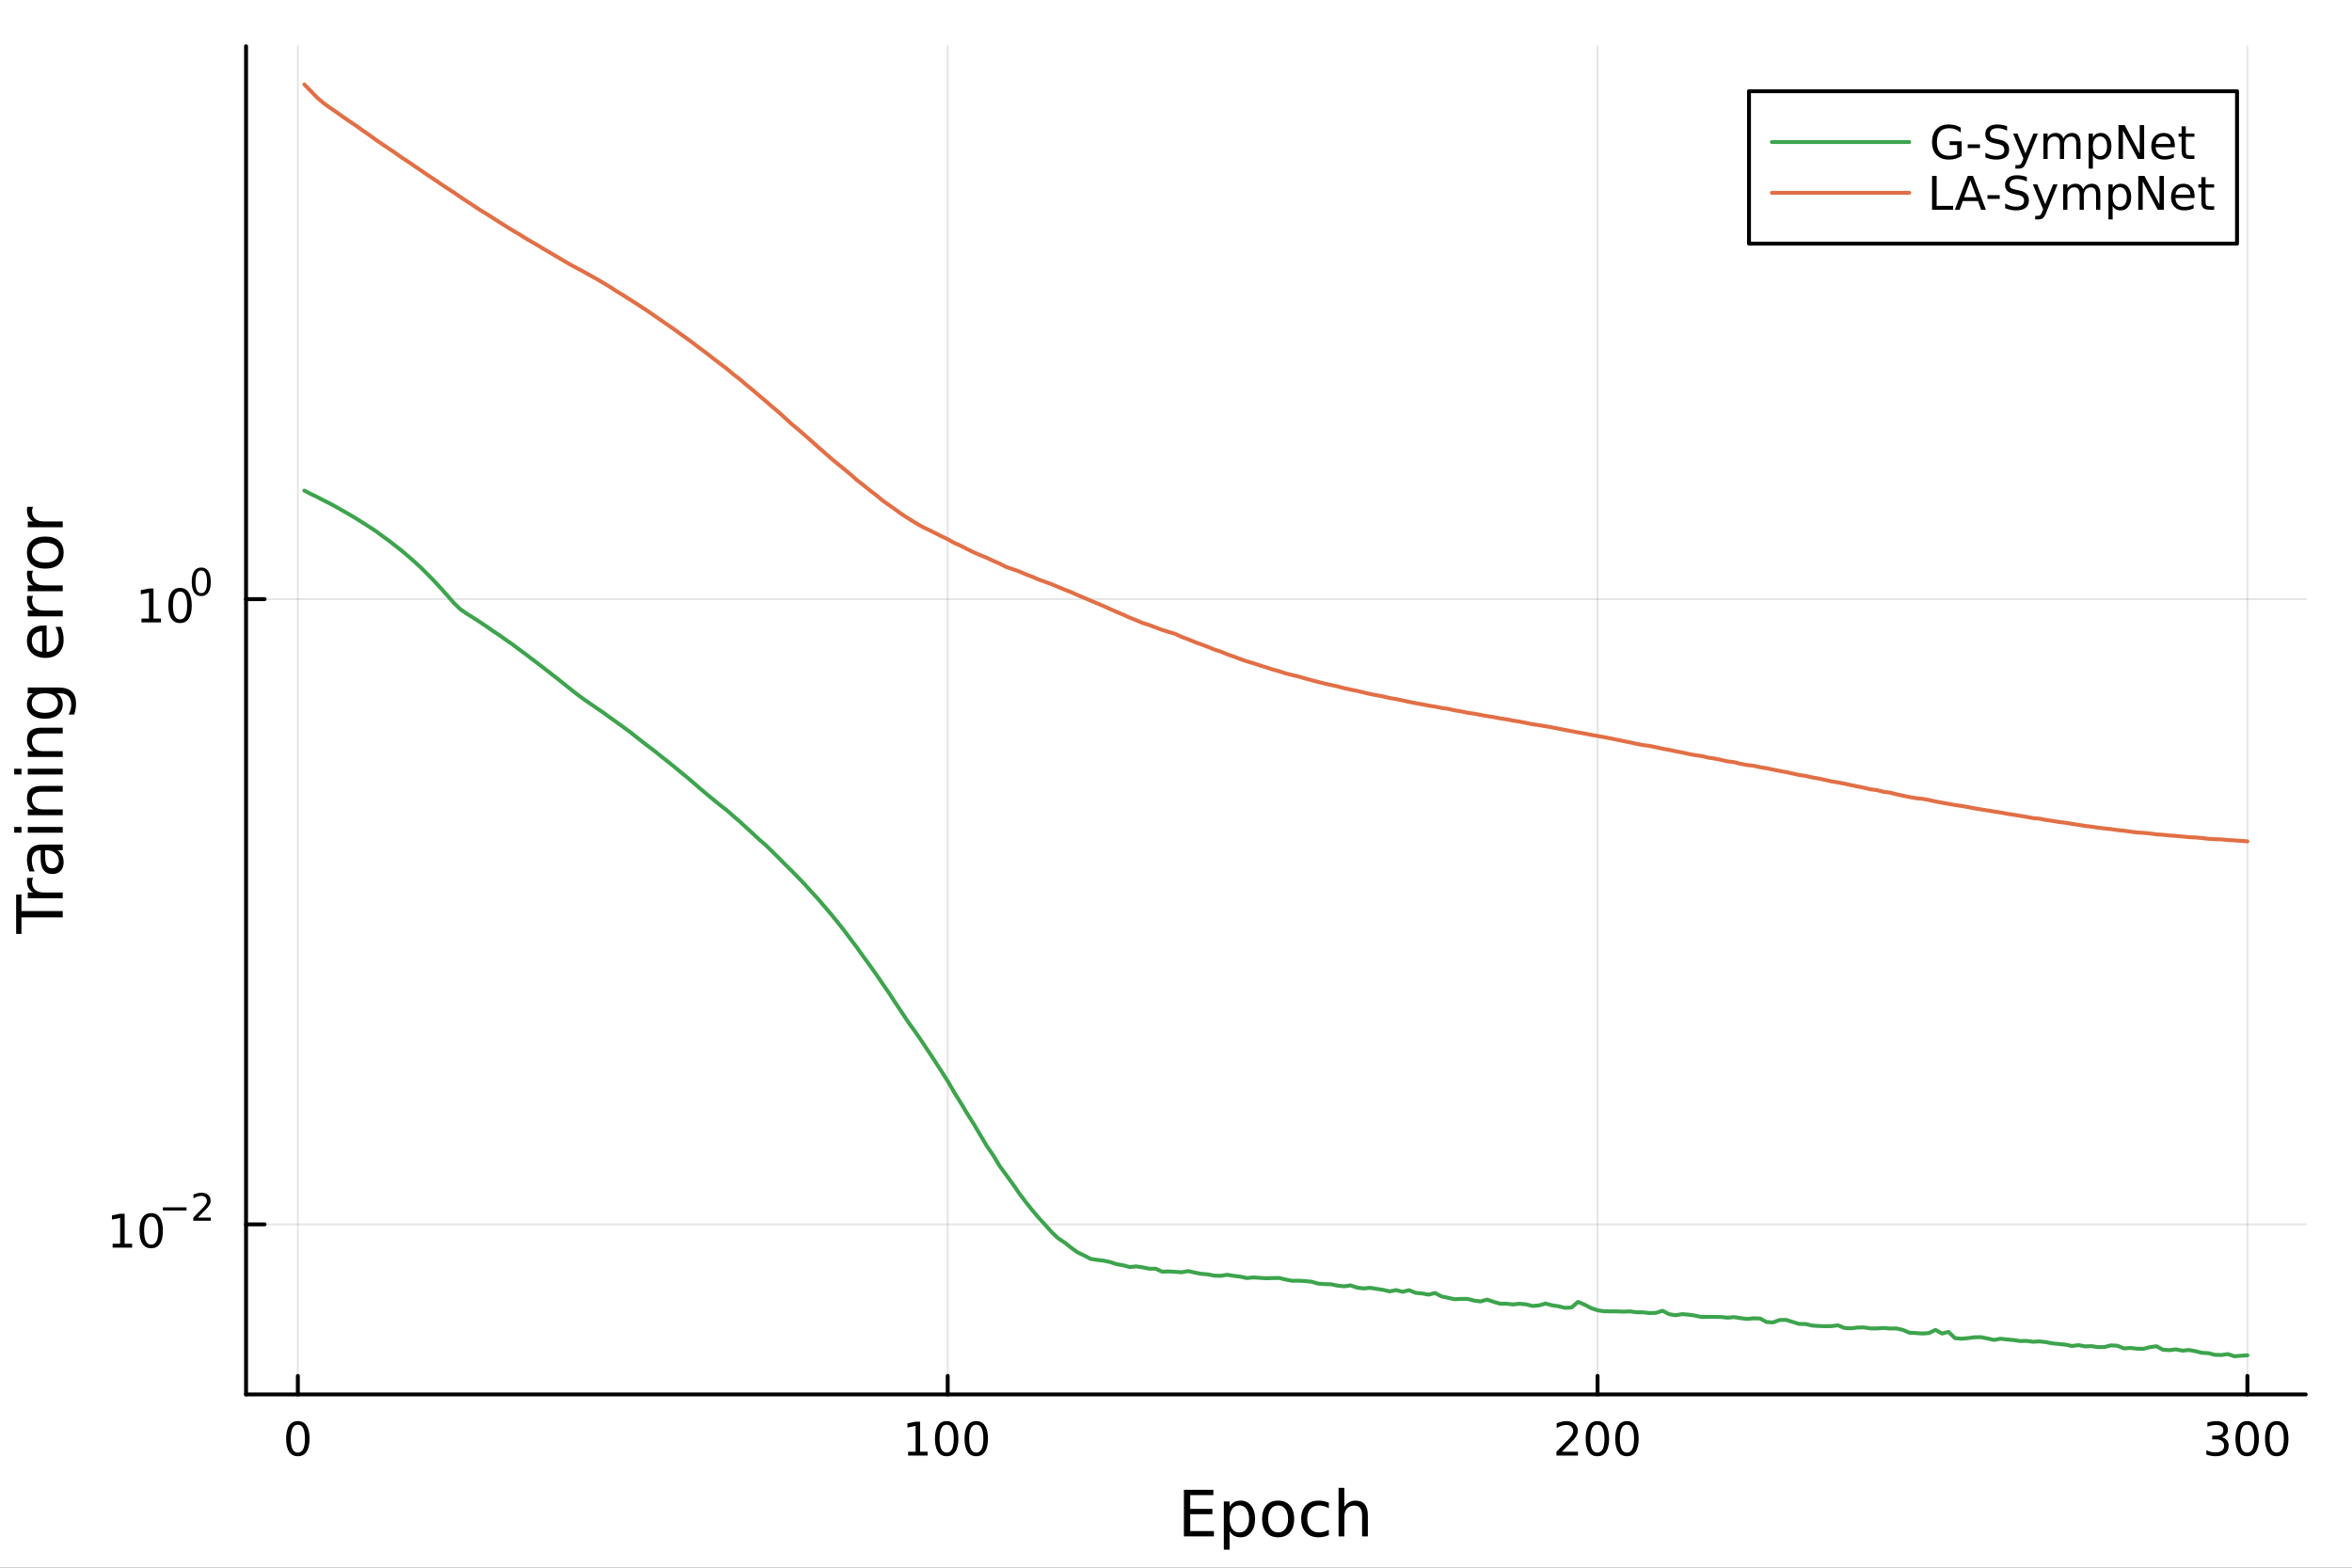 <?xml version="1.0" encoding="utf-8"?>
<svg xmlns="http://www.w3.org/2000/svg" xmlns:xlink="http://www.w3.org/1999/xlink" width="600" height="400" viewBox="0 0 2400 1600">
<rect x="0" y="0" width="2400" height="1600" fill="#333333" stroke="none"/>
<defs>
  <clipPath id="clip080">
    <rect x="0" y="0" width="2400" height="1600"/>
  </clipPath>
</defs>
<path clip-path="url(#clip080)" d="M0 1600 L2400 1600 L2400 0 L0 0  Z" fill="#ffffff" fill-rule="evenodd" fill-opacity="1"/>
<defs>
  <clipPath id="clip081">
    <rect x="480" y="0" width="1681" height="1600"/>
  </clipPath>
</defs>
<path clip-path="url(#clip080)" d="M251.071 1423.18 L2352.76 1423.18 L2352.76 47.244 L251.071 47.244  Z" fill="#ffffff" fill-rule="evenodd" fill-opacity="1"/>
<defs>
  <clipPath id="clip082">
    <rect x="251" y="47" width="2103" height="1377"/>
  </clipPath>
</defs>
<polyline clip-path="url(#clip082)" style="stroke:#000000; stroke-linecap:round; stroke-linejoin:round; stroke-width:2; stroke-opacity:0.1; fill:none" points="303.922,1423.18 303.922,47.244 "/>
<polyline clip-path="url(#clip082)" style="stroke:#000000; stroke-linecap:round; stroke-linejoin:round; stroke-width:2; stroke-opacity:0.1; fill:none" points="967.039,1423.18 967.039,47.244 "/>
<polyline clip-path="url(#clip082)" style="stroke:#000000; stroke-linecap:round; stroke-linejoin:round; stroke-width:2; stroke-opacity:0.1; fill:none" points="1630.16,1423.18 1630.16,47.244 "/>
<polyline clip-path="url(#clip082)" style="stroke:#000000; stroke-linecap:round; stroke-linejoin:round; stroke-width:2; stroke-opacity:0.1; fill:none" points="2293.27,1423.18 2293.27,47.244 "/>
<polyline clip-path="url(#clip080)" style="stroke:#000000; stroke-linecap:round; stroke-linejoin:round; stroke-width:4; stroke-opacity:1; fill:none" points="251.071,1423.18 2352.76,1423.18 "/>
<polyline clip-path="url(#clip080)" style="stroke:#000000; stroke-linecap:round; stroke-linejoin:round; stroke-width:4; stroke-opacity:1; fill:none" points="303.922,1423.18 303.922,1404.28 "/>
<polyline clip-path="url(#clip080)" style="stroke:#000000; stroke-linecap:round; stroke-linejoin:round; stroke-width:4; stroke-opacity:1; fill:none" points="967.039,1423.18 967.039,1404.28 "/>
<polyline clip-path="url(#clip080)" style="stroke:#000000; stroke-linecap:round; stroke-linejoin:round; stroke-width:4; stroke-opacity:1; fill:none" points="1630.16,1423.18 1630.16,1404.28 "/>
<polyline clip-path="url(#clip080)" style="stroke:#000000; stroke-linecap:round; stroke-linejoin:round; stroke-width:4; stroke-opacity:1; fill:none" points="2293.27,1423.18 2293.27,1404.28 "/>
<path clip-path="url(#clip080)" d="M303.922 1454.1 Q300.311 1454.1 298.482 1457.66 Q296.676 1461.2 296.676 1468.33 Q296.676 1475.44 298.482 1479.01 Q300.311 1482.55 303.922 1482.55 Q307.556 1482.55 309.362 1479.01 Q311.19 1475.44 311.19 1468.33 Q311.19 1461.2 309.362 1457.66 Q307.556 1454.1 303.922 1454.1 M303.922 1450.39 Q309.732 1450.39 312.787 1455 Q315.866 1459.58 315.866 1468.33 Q315.866 1477.06 312.787 1481.67 Q309.732 1486.25 303.922 1486.25 Q298.112 1486.25 295.033 1481.67 Q291.977 1477.06 291.977 1468.33 Q291.977 1459.58 295.033 1455 Q298.112 1450.39 303.922 1450.39 Z" fill="#000000" fill-rule="nonzero" fill-opacity="1" /><path clip-path="url(#clip080)" d="M926.646 1481.64 L934.285 1481.64 L934.285 1455.28 L925.975 1456.95 L925.975 1452.69 L934.238 1451.02 L938.914 1451.02 L938.914 1481.64 L946.553 1481.64 L946.553 1485.58 L926.646 1485.58 L926.646 1481.64 Z" fill="#000000" fill-rule="nonzero" fill-opacity="1" /><path clip-path="url(#clip080)" d="M965.998 1454.1 Q962.386 1454.1 960.558 1457.66 Q958.752 1461.2 958.752 1468.33 Q958.752 1475.44 960.558 1479.01 Q962.386 1482.55 965.998 1482.55 Q969.632 1482.55 971.437 1479.01 Q973.266 1475.44 973.266 1468.33 Q973.266 1461.2 971.437 1457.66 Q969.632 1454.1 965.998 1454.1 M965.998 1450.39 Q971.808 1450.39 974.863 1455 Q977.942 1459.58 977.942 1468.33 Q977.942 1477.06 974.863 1481.67 Q971.808 1486.25 965.998 1486.25 Q960.187 1486.25 957.109 1481.67 Q954.053 1477.06 954.053 1468.33 Q954.053 1459.58 957.109 1455 Q960.187 1450.39 965.998 1450.39 Z" fill="#000000" fill-rule="nonzero" fill-opacity="1" /><path clip-path="url(#clip080)" d="M996.159 1454.1 Q992.548 1454.1 990.72 1457.66 Q988.914 1461.2 988.914 1468.33 Q988.914 1475.44 990.72 1479.01 Q992.548 1482.55 996.159 1482.55 Q999.794 1482.55 1001.6 1479.01 Q1003.43 1475.44 1003.43 1468.33 Q1003.43 1461.2 1001.6 1457.66 Q999.794 1454.1 996.159 1454.1 M996.159 1450.39 Q1001.97 1450.39 1005.03 1455 Q1008.1 1459.58 1008.1 1468.33 Q1008.1 1477.06 1005.03 1481.67 Q1001.97 1486.25 996.159 1486.25 Q990.349 1486.25 987.271 1481.67 Q984.215 1477.06 984.215 1468.33 Q984.215 1459.58 987.271 1455 Q990.349 1450.39 996.159 1450.39 Z" fill="#000000" fill-rule="nonzero" fill-opacity="1" /><path clip-path="url(#clip080)" d="M1593.85 1481.64 L1610.17 1481.64 L1610.17 1485.58 L1588.22 1485.58 L1588.22 1481.64 Q1590.89 1478.89 1595.47 1474.26 Q1600.08 1469.61 1601.26 1468.27 Q1603.5 1465.74 1604.38 1464.01 Q1605.28 1462.25 1605.28 1460.56 Q1605.28 1457.8 1603.34 1456.07 Q1601.42 1454.33 1598.32 1454.33 Q1596.12 1454.33 1593.66 1455.09 Q1591.23 1455.86 1588.46 1457.41 L1588.46 1452.69 Q1591.28 1451.55 1593.73 1450.97 Q1596.19 1450.39 1598.22 1450.39 Q1603.59 1450.39 1606.79 1453.08 Q1609.98 1455.77 1609.98 1460.26 Q1609.98 1462.39 1609.17 1464.31 Q1608.39 1466.2 1606.28 1468.8 Q1605.7 1469.47 1602.6 1472.69 Q1599.5 1475.88 1593.85 1481.64 Z" fill="#000000" fill-rule="nonzero" fill-opacity="1" /><path clip-path="url(#clip080)" d="M1629.98 1454.1 Q1626.37 1454.1 1624.54 1457.66 Q1622.74 1461.2 1622.74 1468.33 Q1622.74 1475.44 1624.54 1479.01 Q1626.37 1482.55 1629.98 1482.55 Q1633.62 1482.55 1635.42 1479.01 Q1637.25 1475.44 1637.25 1468.33 Q1637.25 1461.2 1635.42 1457.66 Q1633.62 1454.1 1629.98 1454.1 M1629.98 1450.39 Q1635.79 1450.39 1638.85 1455 Q1641.93 1459.58 1641.93 1468.33 Q1641.93 1477.06 1638.85 1481.67 Q1635.79 1486.25 1629.98 1486.25 Q1624.17 1486.25 1621.09 1481.67 Q1618.04 1477.06 1618.04 1468.33 Q1618.04 1459.58 1621.09 1455 Q1624.17 1450.39 1629.98 1450.39 Z" fill="#000000" fill-rule="nonzero" fill-opacity="1" /><path clip-path="url(#clip080)" d="M1660.15 1454.1 Q1656.53 1454.1 1654.71 1457.66 Q1652.9 1461.2 1652.9 1468.33 Q1652.9 1475.44 1654.71 1479.01 Q1656.53 1482.55 1660.15 1482.55 Q1663.78 1482.55 1665.58 1479.01 Q1667.41 1475.44 1667.41 1468.33 Q1667.41 1461.2 1665.58 1457.66 Q1663.78 1454.1 1660.15 1454.1 M1660.15 1450.39 Q1665.96 1450.39 1669.01 1455 Q1672.09 1459.58 1672.09 1468.33 Q1672.09 1477.06 1669.01 1481.67 Q1665.96 1486.25 1660.15 1486.25 Q1654.33 1486.25 1651.26 1481.67 Q1648.2 1477.06 1648.2 1468.33 Q1648.2 1459.58 1651.26 1455 Q1654.33 1450.39 1660.15 1450.39 Z" fill="#000000" fill-rule="nonzero" fill-opacity="1" /><path clip-path="url(#clip080)" d="M2267.04 1466.95 Q2270.39 1467.66 2272.27 1469.93 Q2274.17 1472.2 2274.17 1475.53 Q2274.17 1480.65 2270.65 1483.45 Q2267.13 1486.25 2260.65 1486.25 Q2258.47 1486.25 2256.16 1485.81 Q2253.86 1485.39 2251.41 1484.54 L2251.41 1480.02 Q2253.36 1481.16 2255.67 1481.74 Q2257.99 1482.32 2260.51 1482.32 Q2264.91 1482.32 2267.2 1480.58 Q2269.51 1478.84 2269.51 1475.53 Q2269.51 1472.48 2267.36 1470.77 Q2265.23 1469.03 2261.41 1469.03 L2257.38 1469.03 L2257.38 1465.19 L2261.6 1465.19 Q2265.05 1465.19 2266.87 1463.82 Q2268.7 1462.43 2268.7 1459.84 Q2268.7 1457.18 2266.8 1455.77 Q2264.93 1454.33 2261.41 1454.33 Q2259.49 1454.33 2257.29 1454.75 Q2255.09 1455.16 2252.45 1456.04 L2252.45 1451.88 Q2255.11 1451.14 2257.43 1450.77 Q2259.77 1450.39 2261.83 1450.39 Q2267.15 1450.39 2270.25 1452.83 Q2273.36 1455.23 2273.36 1459.35 Q2273.36 1462.22 2271.71 1464.21 Q2270.07 1466.18 2267.04 1466.95 Z" fill="#000000" fill-rule="nonzero" fill-opacity="1" /><path clip-path="url(#clip080)" d="M2293.03 1454.1 Q2289.42 1454.1 2287.59 1457.66 Q2285.79 1461.2 2285.79 1468.33 Q2285.79 1475.44 2287.59 1479.01 Q2289.42 1482.55 2293.03 1482.55 Q2296.67 1482.55 2298.47 1479.01 Q2300.3 1475.44 2300.3 1468.33 Q2300.3 1461.2 2298.47 1457.66 Q2296.67 1454.1 2293.03 1454.1 M2293.03 1450.39 Q2298.84 1450.39 2301.9 1455 Q2304.98 1459.58 2304.98 1468.33 Q2304.98 1477.06 2301.9 1481.67 Q2298.84 1486.25 2293.03 1486.25 Q2287.22 1486.25 2284.14 1481.67 Q2281.09 1477.06 2281.09 1468.33 Q2281.09 1459.58 2284.14 1455 Q2287.22 1450.39 2293.03 1450.39 Z" fill="#000000" fill-rule="nonzero" fill-opacity="1" /><path clip-path="url(#clip080)" d="M2323.19 1454.1 Q2319.58 1454.1 2317.75 1457.66 Q2315.95 1461.2 2315.95 1468.33 Q2315.95 1475.44 2317.75 1479.01 Q2319.58 1482.55 2323.19 1482.55 Q2326.83 1482.55 2328.63 1479.01 Q2330.46 1475.44 2330.46 1468.33 Q2330.46 1461.2 2328.63 1457.66 Q2326.83 1454.1 2323.19 1454.1 M2323.19 1450.39 Q2329 1450.39 2332.06 1455 Q2335.14 1459.58 2335.14 1468.33 Q2335.14 1477.06 2332.06 1481.67 Q2329 1486.25 2323.19 1486.25 Q2317.38 1486.25 2314.3 1481.67 Q2311.25 1477.06 2311.25 1468.33 Q2311.25 1459.58 2314.3 1455 Q2317.38 1450.39 2323.19 1450.39 Z" fill="#000000" fill-rule="nonzero" fill-opacity="1" /><path clip-path="url(#clip080)" d="M1208.08 1520.52 L1238.13 1520.52 L1238.13 1525.93 L1214.51 1525.93 L1214.51 1540 L1237.14 1540 L1237.14 1545.41 L1214.51 1545.41 L1214.51 1562.63 L1238.7 1562.63 L1238.7 1568.04 L1208.08 1568.04 L1208.08 1520.52 Z" fill="#000000" fill-rule="nonzero" fill-opacity="1" /><path clip-path="url(#clip080)" d="M1254.68 1562.7 L1254.68 1581.6 L1248.79 1581.6 L1248.79 1532.4 L1254.68 1532.4 L1254.68 1537.81 Q1256.53 1534.62 1259.33 1533.1 Q1262.16 1531.54 1266.07 1531.54 Q1272.57 1531.54 1276.61 1536.69 Q1280.68 1541.85 1280.68 1550.25 Q1280.68 1558.65 1276.61 1563.81 Q1272.57 1568.97 1266.07 1568.97 Q1262.16 1568.97 1259.33 1567.44 Q1256.53 1565.88 1254.68 1562.7 M1274.6 1550.25 Q1274.6 1543.79 1271.93 1540.13 Q1269.29 1536.44 1264.64 1536.44 Q1260 1536.44 1257.32 1540.13 Q1254.68 1543.79 1254.68 1550.25 Q1254.68 1556.71 1257.32 1560.4 Q1260 1564.07 1264.64 1564.07 Q1269.29 1564.07 1271.93 1560.4 Q1274.6 1556.71 1274.6 1550.25 Z" fill="#000000" fill-rule="nonzero" fill-opacity="1" /><path clip-path="url(#clip080)" d="M1304.21 1536.5 Q1299.49 1536.5 1296.76 1540.19 Q1294.02 1543.85 1294.02 1550.25 Q1294.02 1556.65 1296.73 1560.34 Q1299.46 1564 1304.21 1564 Q1308.88 1564 1311.62 1560.31 Q1314.36 1556.62 1314.36 1550.25 Q1314.36 1543.92 1311.62 1540.23 Q1308.88 1536.5 1304.21 1536.5 M1304.21 1531.54 Q1311.84 1531.54 1316.2 1536.5 Q1320.57 1541.47 1320.57 1550.25 Q1320.57 1559 1316.2 1564 Q1311.84 1568.97 1304.21 1568.97 Q1296.53 1568.97 1292.17 1564 Q1287.85 1559 1287.85 1550.25 Q1287.85 1541.47 1292.17 1536.5 Q1296.53 1531.54 1304.21 1531.54 Z" fill="#000000" fill-rule="nonzero" fill-opacity="1" /><path clip-path="url(#clip080)" d="M1355.93 1533.76 L1355.93 1539.24 Q1353.44 1537.87 1350.93 1537.2 Q1348.45 1536.5 1345.9 1536.5 Q1340.2 1536.5 1337.05 1540.13 Q1333.9 1543.73 1333.9 1550.25 Q1333.9 1556.78 1337.05 1560.4 Q1340.2 1564 1345.9 1564 Q1348.45 1564 1350.93 1563.33 Q1353.44 1562.63 1355.93 1561.26 L1355.93 1566.68 Q1353.48 1567.82 1350.83 1568.39 Q1348.22 1568.97 1345.26 1568.97 Q1337.21 1568.97 1332.47 1563.91 Q1327.73 1558.85 1327.73 1550.25 Q1327.73 1541.53 1332.5 1536.53 Q1337.31 1531.54 1345.65 1531.54 Q1348.35 1531.54 1350.93 1532.11 Q1353.51 1532.65 1355.93 1533.76 Z" fill="#000000" fill-rule="nonzero" fill-opacity="1" /><path clip-path="url(#clip080)" d="M1395.74 1546.53 L1395.74 1568.04 L1389.89 1568.04 L1389.89 1546.72 Q1389.89 1541.66 1387.91 1539.14 Q1385.94 1536.63 1381.99 1536.63 Q1377.25 1536.63 1374.51 1539.65 Q1371.78 1542.68 1371.78 1547.9 L1371.78 1568.04 L1365.89 1568.04 L1365.89 1518.52 L1371.78 1518.52 L1371.78 1537.93 Q1373.88 1534.72 1376.71 1533.13 Q1379.58 1531.54 1383.3 1531.54 Q1389.44 1531.54 1392.59 1535.36 Q1395.74 1539.14 1395.74 1546.53 Z" fill="#000000" fill-rule="nonzero" fill-opacity="1" /><polyline clip-path="url(#clip082)" style="stroke:#000000; stroke-linecap:round; stroke-linejoin:round; stroke-width:2; stroke-opacity:0.1; fill:none" points="251.071,1249.59 2352.76,1249.59 "/>
<polyline clip-path="url(#clip082)" style="stroke:#000000; stroke-linecap:round; stroke-linejoin:round; stroke-width:2; stroke-opacity:0.1; fill:none" points="251.071,611.502 2352.76,611.502 "/>
<polyline clip-path="url(#clip080)" style="stroke:#000000; stroke-linecap:round; stroke-linejoin:round; stroke-width:4; stroke-opacity:1; fill:none" points="251.071,1423.18 251.071,47.244 "/>
<polyline clip-path="url(#clip080)" style="stroke:#000000; stroke-linecap:round; stroke-linejoin:round; stroke-width:4; stroke-opacity:1; fill:none" points="251.071,1249.59 269.969,1249.59 "/>
<polyline clip-path="url(#clip080)" style="stroke:#000000; stroke-linecap:round; stroke-linejoin:round; stroke-width:4; stroke-opacity:1; fill:none" points="251.071,611.502 269.969,611.502 "/>
<path clip-path="url(#clip080)" d="M114.931 1269.38 L122.57 1269.38 L122.57 1243.02 L114.26 1244.69 L114.26 1240.43 L122.524 1238.76 L127.2 1238.76 L127.2 1269.38 L134.839 1269.38 L134.839 1273.32 L114.931 1273.32 L114.931 1269.38 Z" fill="#000000" fill-rule="nonzero" fill-opacity="1" /><path clip-path="url(#clip080)" d="M154.283 1241.84 Q150.672 1241.84 148.843 1245.4 Q147.038 1248.94 147.038 1256.07 Q147.038 1263.18 148.843 1266.75 Q150.672 1270.29 154.283 1270.29 Q157.917 1270.29 159.723 1266.75 Q161.552 1263.18 161.552 1256.07 Q161.552 1248.94 159.723 1245.4 Q157.917 1241.84 154.283 1241.84 M154.283 1238.13 Q160.093 1238.13 163.149 1242.74 Q166.227 1247.32 166.227 1256.07 Q166.227 1264.8 163.149 1269.41 Q160.093 1273.99 154.283 1273.99 Q148.473 1273.99 145.394 1269.41 Q142.339 1264.8 142.339 1256.07 Q142.339 1247.32 145.394 1242.74 Q148.473 1238.13 154.283 1238.13 Z" fill="#000000" fill-rule="nonzero" fill-opacity="1" /><path clip-path="url(#clip080)" d="M166.227 1232.24 L190.339 1232.24 L190.339 1235.43 L166.227 1235.43 L166.227 1232.24 Z" fill="#000000" fill-rule="nonzero" fill-opacity="1" /><path clip-path="url(#clip080)" d="M201.812 1242.71 L215.071 1242.71 L215.071 1245.91 L197.241 1245.91 L197.241 1242.71 Q199.404 1240.47 203.128 1236.71 Q206.871 1232.93 207.83 1231.84 Q209.655 1229.79 210.369 1228.38 Q211.103 1226.95 211.103 1225.58 Q211.103 1223.34 209.523 1221.93 Q207.962 1220.52 205.442 1220.52 Q203.655 1220.52 201.661 1221.14 Q199.686 1221.76 197.43 1223.02 L197.43 1219.18 Q199.724 1218.26 201.718 1217.79 Q203.711 1217.32 205.366 1217.32 Q209.73 1217.32 212.325 1219.5 Q214.921 1221.68 214.921 1225.33 Q214.921 1227.06 214.263 1228.63 Q213.623 1230.17 211.912 1232.27 Q211.441 1232.82 208.921 1235.43 Q206.401 1238.03 201.812 1242.71 Z" fill="#000000" fill-rule="nonzero" fill-opacity="1" /><path clip-path="url(#clip080)" d="M144.366 631.294 L152.004 631.294 L152.004 604.929 L143.694 606.595 L143.694 602.336 L151.958 600.669 L156.634 600.669 L156.634 631.294 L164.273 631.294 L164.273 635.229 L144.366 635.229 L144.366 631.294 Z" fill="#000000" fill-rule="nonzero" fill-opacity="1" /><path clip-path="url(#clip080)" d="M183.717 603.748 Q180.106 603.748 178.277 607.313 Q176.472 610.855 176.472 617.984 Q176.472 625.091 178.277 628.655 Q180.106 632.197 183.717 632.197 Q187.351 632.197 189.157 628.655 Q190.986 625.091 190.986 617.984 Q190.986 610.855 189.157 607.313 Q187.351 603.748 183.717 603.748 M183.717 600.044 Q189.527 600.044 192.583 604.651 Q195.662 609.234 195.662 617.984 Q195.662 626.711 192.583 631.317 Q189.527 635.901 183.717 635.901 Q177.907 635.901 174.828 631.317 Q171.773 626.711 171.773 617.984 Q171.773 609.234 174.828 604.651 Q177.907 600.044 183.717 600.044 Z" fill="#000000" fill-rule="nonzero" fill-opacity="1" /><path clip-path="url(#clip080)" d="M205.366 582.241 Q202.432 582.241 200.947 585.137 Q199.48 588.015 199.48 593.807 Q199.48 599.581 200.947 602.478 Q202.432 605.355 205.366 605.355 Q208.319 605.355 209.786 602.478 Q211.272 599.581 211.272 593.807 Q211.272 588.015 209.786 585.137 Q208.319 582.241 205.366 582.241 M205.366 579.231 Q210.087 579.231 212.57 582.974 Q215.071 586.698 215.071 593.807 Q215.071 600.898 212.57 604.641 Q210.087 608.365 205.366 608.365 Q200.646 608.365 198.144 604.641 Q195.662 600.898 195.662 593.807 Q195.662 586.698 198.144 582.974 Q200.646 579.231 205.366 579.231 Z" fill="#000000" fill-rule="nonzero" fill-opacity="1" /><path clip-path="url(#clip080)" d="M16.484 953.174 L16.484 912.974 L21.895 912.974 L21.895 929.843 L64.004 929.843 L64.004 936.305 L21.895 936.305 L21.895 953.174 L16.484 953.174 Z" fill="#000000" fill-rule="nonzero" fill-opacity="1" /><path clip-path="url(#clip080)" d="M33.831 895.946 Q33.258 896.933 33.003 898.11 Q32.717 899.256 32.717 900.657 Q32.717 905.622 35.963 908.296 Q39.178 910.937 45.225 910.937 L64.004 910.937 L64.004 916.826 L28.356 916.826 L28.356 910.937 L33.894 910.937 Q30.648 909.091 29.088 906.131 Q27.497 903.171 27.497 898.938 Q27.497 898.333 27.592 897.601 Q27.656 896.869 27.815 895.978 L33.831 895.946 Z" fill="#000000" fill-rule="nonzero" fill-opacity="1" /><path clip-path="url(#clip080)" d="M46.085 873.602 Q46.085 880.7 47.708 883.437 Q49.331 886.175 53.246 886.175 Q56.365 886.175 58.211 884.138 Q60.026 882.069 60.026 878.536 Q60.026 873.666 56.588 870.738 Q53.119 867.778 47.39 867.778 L46.085 867.778 L46.085 873.602 M43.666 861.921 L64.004 861.921 L64.004 867.778 L58.593 867.778 Q61.84 869.783 63.399 872.775 Q64.927 875.767 64.927 880.095 Q64.927 885.57 61.872 888.816 Q58.784 892.031 53.628 892.031 Q47.612 892.031 44.557 888.021 Q41.501 883.979 41.501 875.99 L41.501 867.778 L40.928 867.778 Q36.886 867.778 34.69 870.451 Q32.462 873.093 32.462 877.899 Q32.462 880.955 33.194 883.851 Q33.926 886.748 35.39 889.421 L29.98 889.421 Q28.738 886.207 28.133 883.183 Q27.497 880.159 27.497 877.295 Q27.497 869.56 31.507 865.741 Q35.518 861.921 43.666 861.921 Z" fill="#000000" fill-rule="nonzero" fill-opacity="1" /><path clip-path="url(#clip080)" d="M28.356 849.858 L28.356 844.002 L64.004 844.002 L64.004 849.858 L28.356 849.858 M14.479 849.858 L14.479 844.002 L21.895 844.002 L21.895 849.858 L14.479 849.858 Z" fill="#000000" fill-rule="nonzero" fill-opacity="1" /><path clip-path="url(#clip080)" d="M42.488 802.116 L64.004 802.116 L64.004 807.972 L42.679 807.972 Q37.618 807.972 35.104 809.945 Q32.589 811.919 32.589 815.865 Q32.589 820.608 35.613 823.345 Q38.637 826.082 43.857 826.082 L64.004 826.082 L64.004 831.971 L28.356 831.971 L28.356 826.082 L33.894 826.082 Q30.68 823.982 29.088 821.149 Q27.497 818.284 27.497 814.561 Q27.497 808.418 31.316 805.267 Q35.104 802.116 42.488 802.116 Z" fill="#000000" fill-rule="nonzero" fill-opacity="1" /><path clip-path="url(#clip080)" d="M28.356 790.434 L28.356 784.578 L64.004 784.578 L64.004 790.434 L28.356 790.434 M14.479 790.434 L14.479 784.578 L21.895 784.578 L21.895 790.434 L14.479 790.434 Z" fill="#000000" fill-rule="nonzero" fill-opacity="1" /><path clip-path="url(#clip080)" d="M42.488 742.692 L64.004 742.692 L64.004 748.548 L42.679 748.548 Q37.618 748.548 35.104 750.521 Q32.589 752.495 32.589 756.442 Q32.589 761.184 35.613 763.921 Q38.637 766.659 43.857 766.659 L64.004 766.659 L64.004 772.547 L28.356 772.547 L28.356 766.659 L33.894 766.659 Q30.68 764.558 29.088 761.725 Q27.497 758.861 27.497 755.137 Q27.497 748.994 31.316 745.843 Q35.104 742.692 42.488 742.692 Z" fill="#000000" fill-rule="nonzero" fill-opacity="1" /><path clip-path="url(#clip080)" d="M45.766 707.553 Q39.401 707.553 35.9 710.195 Q32.398 712.805 32.398 717.547 Q32.398 722.258 35.9 724.9 Q39.401 727.509 45.766 727.509 Q52.1 727.509 55.601 724.9 Q59.103 722.258 59.103 717.547 Q59.103 712.805 55.601 710.195 Q52.1 707.553 45.766 707.553 M59.58 701.697 Q68.683 701.697 73.107 705.739 Q77.563 709.781 77.563 718.12 Q77.563 721.207 77.086 723.945 Q76.64 726.682 75.685 729.26 L69.988 729.26 Q71.388 726.682 72.057 724.167 Q72.725 721.653 72.725 719.043 Q72.725 713.282 69.701 710.418 Q66.71 707.553 60.63 707.553 L57.734 707.553 Q60.885 709.367 62.445 712.2 Q64.004 715.033 64.004 718.979 Q64.004 725.536 59.007 729.546 Q54.01 733.557 45.766 733.557 Q37.491 733.557 32.494 729.546 Q27.497 725.536 27.497 718.979 Q27.497 715.033 29.056 712.2 Q30.616 709.367 33.767 707.553 L28.356 707.553 L28.356 701.697 L59.58 701.697 Z" fill="#000000" fill-rule="nonzero" fill-opacity="1" /><path clip-path="url(#clip080)" d="M44.716 638.421 L47.581 638.421 L47.581 665.348 Q53.628 664.966 56.811 661.72 Q59.962 658.442 59.962 652.617 Q59.962 649.243 59.134 646.092 Q58.307 642.909 56.652 639.79 L62.19 639.79 Q63.527 642.941 64.227 646.251 Q64.927 649.561 64.927 652.967 Q64.927 661.497 59.962 666.494 Q54.997 671.459 46.53 671.459 Q37.777 671.459 32.653 666.749 Q27.497 662.006 27.497 653.986 Q27.497 646.792 32.144 642.623 Q36.759 638.421 44.716 638.421 M42.997 644.278 Q38.191 644.342 35.327 646.983 Q32.462 649.593 32.462 653.922 Q32.462 658.823 35.231 661.784 Q38 664.712 43.029 665.157 L42.997 644.278 Z" fill="#000000" fill-rule="nonzero" fill-opacity="1" /><path clip-path="url(#clip080)" d="M33.831 608.152 Q33.258 609.139 33.003 610.317 Q32.717 611.463 32.717 612.863 Q32.717 617.828 35.963 620.502 Q39.178 623.144 45.225 623.144 L64.004 623.144 L64.004 629.032 L28.356 629.032 L28.356 623.144 L33.894 623.144 Q30.648 621.298 29.088 618.338 Q27.497 615.378 27.497 611.144 Q27.497 610.54 27.592 609.808 Q27.656 609.075 27.815 608.184 L33.831 608.152 Z" fill="#000000" fill-rule="nonzero" fill-opacity="1" /><path clip-path="url(#clip080)" d="M33.831 582.499 Q33.258 583.485 33.003 584.663 Q32.717 585.809 32.717 587.209 Q32.717 592.175 35.963 594.848 Q39.178 597.49 45.225 597.49 L64.004 597.49 L64.004 603.378 L28.356 603.378 L28.356 597.49 L33.894 597.49 Q30.648 595.644 29.088 592.684 Q27.497 589.724 27.497 585.491 Q27.497 584.886 27.592 584.154 Q27.656 583.422 27.815 582.53 L33.831 582.499 Z" fill="#000000" fill-rule="nonzero" fill-opacity="1" /><path clip-path="url(#clip080)" d="M32.462 563.974 Q32.462 568.685 36.154 571.422 Q39.815 574.16 46.212 574.16 Q52.609 574.16 56.302 571.454 Q59.962 568.717 59.962 563.974 Q59.962 559.296 56.27 556.558 Q52.578 553.821 46.212 553.821 Q39.878 553.821 36.186 556.558 Q32.462 559.296 32.462 563.974 M27.497 563.974 Q27.497 556.336 32.462 551.975 Q37.427 547.615 46.212 547.615 Q54.965 547.615 59.962 551.975 Q64.927 556.336 64.927 563.974 Q64.927 571.645 59.962 576.006 Q54.965 580.334 46.212 580.334 Q37.427 580.334 32.462 576.006 Q27.497 571.645 27.497 563.974 Z" fill="#000000" fill-rule="nonzero" fill-opacity="1" /><path clip-path="url(#clip080)" d="M33.831 517.25 Q33.258 518.237 33.003 519.415 Q32.717 520.56 32.717 521.961 Q32.717 526.926 35.963 529.6 Q39.178 532.241 45.225 532.241 L64.004 532.241 L64.004 538.13 L28.356 538.13 L28.356 532.241 L33.894 532.241 Q30.648 530.395 29.088 527.435 Q27.497 524.475 27.497 520.242 Q27.497 519.637 27.592 518.905 Q27.656 518.173 27.815 517.282 L33.831 517.25 Z" fill="#000000" fill-rule="nonzero" fill-opacity="1" /><polyline clip-path="url(#clip082)" style="stroke:#3da44d; stroke-linecap:round; stroke-linejoin:round; stroke-width:4; stroke-opacity:1; fill:none" points="310.553,500.712 317.184,504.161 323.815,507.315 330.446,510.803 337.078,514.113 343.709,517.779 350.34,521.545 356.971,525.344 363.602,529.324 370.233,533.499 376.865,537.724 383.496,542.082 390.127,547.006 396.758,551.759 403.389,556.954 410.021,562.162 416.652,567.771 423.283,573.617 429.914,579.72 436.545,586.33 443.176,593.152 449.808,600.328 456.439,607.764 463.07,615.343 469.701,621.822 476.332,626.341 482.963,630.469 489.595,634.803 496.226,639.194 502.857,643.9 509.488,648.241 516.119,652.996 522.75,657.543 529.382,662.536 536.013,667.413 542.644,672.467 549.275,677.494 555.906,682.598 562.538,687.779 569.169,692.918 575.8,698.255 582.431,703.543 589.062,708.767 595.693,713.629 602.325,718.229 608.956,722.761 615.587,727.289 622.218,732.132 628.849,736.815 635.48,741.662 642.112,746.506 648.743,751.711 655.374,756.926 662.005,762.044 668.636,767.046 675.268,772.451 681.899,777.626 688.53,783.003 695.161,788.474 701.792,793.918 708.423,799.585 715.055,805.357 721.686,810.95 728.317,816.407 734.948,821.856 741.579,826.887 748.21,832.774 754.842,838.486 761.473,844.625 768.104,850.668 774.735,856.888 781.366,862.569 787.998,869.035 794.629,875.589 801.26,882.35 807.891,888.829 814.522,895.627 821.153,902.569 827.785,909.949 834.416,917.129 841.047,924.864 847.678,932.626 854.309,940.758 860.94,949.107 867.572,957.992 874.203,966.714 880.834,976.141 887.465,985.122 894.096,994.458 900.727,1004.18 907.359,1013.79 913.99,1023.94 920.621,1033.92 927.252,1043.9 933.883,1053.01 940.515,1062.65 947.146,1072.65 953.777,1082.68 960.408,1092.94 967.039,1103.35 973.67,1114.85 980.302,1125.49 986.933,1136.53 993.564,1147.02 1000.2,1158.25 1006.83,1169.41 1013.46,1179.1 1020.09,1190.14 1026.72,1199.17 1033.35,1208.28 1039.98,1217.86 1046.61,1226.72 1053.24,1235.03 1059.88,1242.86 1066.51,1250.09 1073.14,1257.5 1079.77,1263.8 1086.4,1268.2 1093.03,1273.5 1099.66,1278.23 1106.29,1281.38 1112.93,1284.88 1119.56,1285.84 1126.19,1286.67 1132.82,1288.06 1139.45,1290.24 1146.08,1291.38 1152.71,1293.17 1159.34,1292.52 1165.97,1293.46 1172.61,1294.85 1179.24,1294.85 1185.87,1297.89 1192.5,1297.66 1199.13,1298.04 1205.76,1298.49 1212.39,1297.29 1219.02,1298.79 1225.66,1300.07 1232.29,1300.61 1238.92,1301.91 1245.55,1302.14 1252.18,1301.07 1258.81,1302.14 1265.44,1302.92 1272.07,1304.4 1278.7,1303.78 1285.34,1304.17 1291.97,1304.64 1298.6,1304.4 1305.23,1304.32 1311.86,1305.9 1318.49,1307.18 1325.12,1307.1 1331.75,1307.5 1338.39,1308.14 1345.02,1310.09 1351.65,1310.58 1358.28,1310.75 1364.91,1312.15 1371.54,1312.82 1378.17,1311.9 1384.8,1314.16 1391.43,1315 1398.07,1314.33 1404.7,1315.43 1411.33,1316.45 1417.96,1318 1424.59,1316.71 1431.22,1318.44 1437.85,1316.79 1444.48,1319.48 1451.12,1320.1 1457.75,1321.33 1464.38,1319.66 1471.01,1323.21 1477.64,1324.56 1484.27,1326.02 1490.9,1325.66 1497.53,1325.66 1504.16,1327.41 1510.8,1328.24 1517.43,1326.39 1524.06,1328.62 1530.69,1330.59 1537.32,1330.59 1543.95,1331.36 1550.58,1330.59 1557.21,1331.26 1563.84,1332.89 1570.48,1332.31 1577.11,1330.4 1583.74,1332.22 1590.37,1333.18 1597,1334.83 1603.63,1334.44 1610.26,1328.71 1616.89,1331.55 1623.53,1335.03 1630.16,1337.3 1636.79,1338.3 1643.42,1338.4 1650.05,1338.4 1656.68,1338.7 1663.31,1338.4 1669.94,1339.3 1676.57,1339.4 1683.21,1340.11 1689.84,1339.91 1696.47,1337.8 1703.1,1341.24 1709.73,1342.37 1716.36,1341.24 1722.99,1341.75 1729.62,1342.68 1736.26,1344.13 1742.89,1344.03 1749.52,1344.03 1756.15,1344.13 1762.78,1344.87 1769.41,1344.24 1776.04,1345.29 1782.67,1346.13 1789.3,1345.5 1795.94,1345.71 1802.57,1349.25 1809.2,1349.68 1815.83,1347.2 1822.46,1347.09 1829.09,1349.14 1835.72,1351.21 1842.35,1351.32 1848.99,1352.87 1855.62,1353.32 1862.25,1353.54 1868.88,1353.43 1875.51,1352.65 1882.14,1355.35 1888.77,1355.69 1895.4,1354.89 1902.03,1354.78 1908.67,1355.8 1915.3,1355.8 1921.93,1355.35 1928.56,1355.91 1935.19,1355.8 1941.82,1357.4 1948.45,1360.19 1955.08,1360.54 1961.72,1361.02 1968.35,1360.54 1974.98,1357.29 1981.61,1361.02 1988.24,1359.37 1994.87,1365.7 2001.5,1366.31 2008.13,1365.7 2014.76,1364.85 2021.4,1364.73 2028.03,1366.07 2034.66,1367.55 2041.29,1366.31 2047.92,1367.05 2054.55,1367.67 2061.18,1368.67 2067.81,1368.54 2074.45,1369.42 2081.08,1369.04 2087.71,1369.79 2094.34,1371.06 2100.97,1371.69 2107.6,1372.33 2114.23,1373.75 2120.86,1372.85 2127.49,1374.14 2134.13,1373.88 2140.76,1374.92 2147.39,1374.79 2154.02,1373.1 2160.65,1373.49 2167.28,1376.23 2173.91,1375.71 2180.54,1376.5 2187.18,1376.63 2193.81,1374.92 2200.44,1374.01 2207.07,1377.56 2213.7,1377.96 2220.33,1377.16 2226.96,1378.49 2233.59,1377.82 2240.22,1379.03 2246.86,1380.72 2253.49,1381.06 2260.12,1382.78 2266.75,1382.92 2273.38,1382.02 2280.01,1384.24 2286.64,1383.68 2293.27,1383.26 "/>
<polyline clip-path="url(#clip082)" style="stroke:#e26f46; stroke-linecap:round; stroke-linejoin:round; stroke-width:4; stroke-opacity:1; fill:none" points="310.553,86.186 317.184,92.995 323.815,99.832 330.446,105.444 337.078,110.242 343.709,114.731 350.34,119.494 356.971,124.042 363.602,128.478 370.233,133.267 376.865,137.801 383.496,142.709 390.127,147.189 396.758,151.661 403.389,156.121 410.021,160.897 416.652,165.15 423.283,169.716 429.914,174.254 436.545,178.754 443.176,183.208 449.808,187.709 456.439,192.151 463.07,196.415 469.701,201.037 476.332,205.473 482.963,209.697 489.595,214.176 496.226,218.171 502.857,222.415 509.488,226.658 516.119,230.827 522.75,234.983 529.382,238.825 536.013,243.004 542.644,246.844 549.275,250.714 555.906,254.778 562.538,258.625 569.169,262.494 575.8,266.475 582.431,270.296 589.062,273.846 595.693,277.393 602.325,281.133 608.956,284.772 615.587,288.719 622.218,292.673 628.849,297.079 635.48,301.053 642.112,305.263 648.743,309.482 655.374,313.834 662.005,318.196 668.636,322.835 675.268,327.356 681.899,331.957 688.53,336.568 695.161,341.414 701.792,346.117 708.423,351.068 715.055,356.116 721.686,360.999 728.317,366.246 734.948,371.316 741.579,376.28 748.21,381.945 754.842,386.992 761.473,392.675 768.104,398.136 774.735,403.821 781.366,409.372 787.998,415.154 794.629,420.709 801.26,426.781 807.891,432.834 814.522,438.307 821.153,444.086 827.785,449.948 834.416,455.892 841.047,461.644 847.678,467.549 854.309,473.018 860.94,478.401 867.572,483.893 874.203,489.837 880.834,494.993 887.465,500.348 894.096,505.414 900.727,510.934 907.359,515.595 913.99,520.278 920.621,525.126 927.252,529.324 933.883,533.499 940.515,537.327 947.146,540.533 953.777,543.814 960.408,547.176 967.039,550.359 973.67,554.064 980.302,556.954 986.933,560.467 993.564,563.687 1000.2,566.592 1006.83,569.26 1013.46,572.387 1020.09,575.274 1026.72,578.648 1033.35,580.908 1039.98,583.206 1046.61,586.104 1053.24,588.605 1059.88,591.503 1066.51,593.865 1073.14,596.269 1079.77,599.085 1086.4,601.834 1093.03,604.381 1099.66,607.369 1106.29,610.155 1112.93,612.998 1119.56,615.761 1126.19,618.581 1132.82,621.604 1139.45,624.546 1146.08,627.324 1152.71,630.391 1159.34,632.974 1165.97,635.847 1172.61,637.878 1179.24,640.439 1185.87,642.878 1192.5,645.016 1199.13,646.924 1205.76,650.016 1212.39,652.45 1219.02,655.204 1225.66,657.637 1232.29,660.113 1238.92,662.83 1245.55,665.003 1252.18,667.717 1258.81,670.071 1265.44,672.572 1272.07,674.904 1278.7,676.842 1285.34,679.028 1291.97,681.136 1298.6,683.278 1305.23,685.107 1311.86,687.311 1318.49,688.957 1325.12,690.504 1331.75,692.432 1338.39,694.264 1345.02,695.996 1351.65,697.624 1358.28,699.144 1364.91,700.552 1371.54,702.365 1378.17,703.806 1384.8,705.13 1391.43,706.735 1398.07,708.29 1404.7,709.589 1411.33,710.83 1417.96,712.363 1424.59,713.488 1431.22,714.908 1437.85,716.342 1444.48,717.646 1451.12,718.815 1457.75,720.143 1464.38,721.184 1471.01,722.534 1477.64,723.442 1484.27,724.968 1490.9,726.046 1497.53,727.445 1504.16,728.385 1510.8,729.649 1517.43,730.845 1524.06,731.889 1530.69,733.186 1537.32,734.166 1543.95,735.484 1550.58,736.481 1557.21,737.821 1563.84,739.175 1570.48,740.113 1577.11,741.23 1583.74,742.356 1590.37,743.755 1597,744.991 1603.63,746.237 1610.26,747.495 1616.89,748.674 1623.53,749.954 1630.16,751.154 1636.79,752.364 1643.42,753.585 1650.05,755.007 1656.68,756.348 1663.31,757.701 1669.94,759.166 1676.57,760.449 1683.21,761.244 1689.84,762.647 1696.47,764.166 1703.1,765.29 1709.73,766.734 1716.36,767.985 1722.99,769.458 1729.62,770.733 1736.26,771.589 1742.89,773.21 1749.52,774.191 1756.15,775.511 1762.78,777.067 1769.41,777.851 1776.04,779.547 1782.67,780.804 1789.3,781.495 1795.94,783.003 1802.57,784.056 1809.2,785.474 1815.83,786.786 1822.46,787.99 1829.09,789.448 1835.72,790.922 1842.35,791.914 1848.99,793.415 1855.62,794.551 1862.25,795.952 1868.88,797.498 1875.51,798.537 1882.14,799.848 1888.77,801.305 1895.4,802.642 1902.03,803.993 1908.67,805.562 1915.3,806.457 1921.93,808.125 1928.56,808.967 1935.19,810.665 1941.82,812.096 1948.45,813.47 1955.08,814.637 1961.72,815.298 1968.35,816.481 1974.98,817.975 1981.61,819.257 1988.24,820.398 1994.87,821.625 2001.5,822.553 2008.13,823.722 2014.76,824.979 2021.4,826.089 2028.03,827.127 2034.66,828.255 2041.29,829.228 2047.92,830.537 2054.55,831.526 2061.18,832.607 2067.81,833.695 2074.45,834.962 2081.08,835.558 2087.71,836.842 2094.34,837.791 2100.97,838.921 2107.6,839.709 2114.23,840.856 2120.86,841.833 2127.49,842.907 2134.13,843.718 2140.76,844.716 2147.39,845.538 2154.02,846.18 2160.65,847.196 2167.28,847.846 2173.91,848.781 2180.54,849.627 2187.18,850.005 2193.81,850.668 2200.44,851.526 2207.07,852.005 2213.7,852.679 2220.33,853.162 2226.96,853.743 2233.59,854.425 2240.22,854.719 2246.86,855.307 2253.49,856.095 2260.12,856.491 2266.75,856.69 2273.38,857.386 2280.01,857.686 2286.64,858.186 2293.27,858.689 "/>
<path clip-path="url(#clip080)" d="M1784.69 248.629 L2282.7 248.629 L2282.7 93.109 L1784.69 93.109  Z" fill="#ffffff" fill-rule="evenodd" fill-opacity="1"/>
<polyline clip-path="url(#clip080)" style="stroke:#000000; stroke-linecap:round; stroke-linejoin:round; stroke-width:4; stroke-opacity:1; fill:none" points="1784.69,248.629 2282.7,248.629 2282.7,93.109 1784.69,93.109 1784.69,248.629 "/>
<polyline clip-path="url(#clip080)" style="stroke:#3da44d; stroke-linecap:round; stroke-linejoin:round; stroke-width:4; stroke-opacity:1; fill:none" points="1808.04,144.949 1948.15,144.949 "/>
<path clip-path="url(#clip080)" d="M1997.06 157.298 L1997.06 148.016 L1989.42 148.016 L1989.42 144.173 L2001.69 144.173 L2001.69 159.011 Q1998.98 160.932 1995.71 161.928 Q1992.45 162.9 1988.75 162.9 Q1980.65 162.9 1976.06 158.178 Q1971.5 153.432 1971.5 144.983 Q1971.5 136.511 1976.06 131.789 Q1980.65 127.044 1988.75 127.044 Q1992.13 127.044 1995.16 127.877 Q1998.21 128.71 2000.78 130.331 L2000.78 135.307 Q1998.19 133.108 1995.28 131.997 Q1992.36 130.886 1989.14 130.886 Q1982.8 130.886 1979.6 134.428 Q1976.43 137.969 1976.43 144.983 Q1976.43 151.974 1979.6 155.516 Q1982.8 159.057 1989.14 159.057 Q1991.62 159.057 1993.56 158.641 Q1995.51 158.201 1997.06 157.298 Z" fill="#000000" fill-rule="nonzero" fill-opacity="1" /><path clip-path="url(#clip080)" d="M2007.89 147.344 L2020.37 147.344 L2020.37 151.141 L2007.89 151.141 L2007.89 147.344 Z" fill="#000000" fill-rule="nonzero" fill-opacity="1" /><path clip-path="url(#clip080)" d="M2048.05 128.803 L2048.05 133.363 Q2045.39 132.09 2043.03 131.465 Q2040.67 130.84 2038.47 130.84 Q2034.65 130.84 2032.57 132.321 Q2030.51 133.803 2030.51 136.534 Q2030.51 138.826 2031.87 140.007 Q2033.26 141.164 2037.1 141.882 L2039.93 142.46 Q2045.16 143.456 2047.64 145.979 Q2050.14 148.479 2050.14 152.692 Q2050.14 157.715 2046.76 160.307 Q2043.4 162.9 2036.9 162.9 Q2034.44 162.9 2031.66 162.344 Q2028.91 161.789 2025.95 160.701 L2025.95 155.886 Q2028.79 157.483 2031.52 158.293 Q2034.26 159.104 2036.9 159.104 Q2040.9 159.104 2043.08 157.53 Q2045.25 155.956 2045.25 153.039 Q2045.25 150.493 2043.68 149.057 Q2042.13 147.622 2038.56 146.905 L2035.71 146.349 Q2030.48 145.307 2028.15 143.085 Q2025.81 140.863 2025.81 136.905 Q2025.81 132.321 2029.02 129.682 Q2032.27 127.044 2037.94 127.044 Q2040.37 127.044 2042.89 127.483 Q2045.41 127.923 2048.05 128.803 Z" fill="#000000" fill-rule="nonzero" fill-opacity="1" /><path clip-path="url(#clip080)" d="M2068.03 164.636 Q2066.22 169.266 2064.51 170.678 Q2062.8 172.09 2059.93 172.09 L2056.52 172.09 L2056.52 168.525 L2059.02 168.525 Q2060.78 168.525 2061.76 167.692 Q2062.73 166.858 2063.91 163.756 L2064.67 161.812 L2054.19 136.303 L2058.7 136.303 L2066.8 156.581 L2074.9 136.303 L2079.42 136.303 L2068.03 164.636 Z" fill="#000000" fill-rule="nonzero" fill-opacity="1" /><path clip-path="url(#clip080)" d="M2105.48 141.28 Q2107.08 138.409 2109.3 137.044 Q2111.52 135.678 2114.53 135.678 Q2118.58 135.678 2120.78 138.525 Q2122.98 141.349 2122.98 146.581 L2122.98 162.229 L2118.7 162.229 L2118.7 146.719 Q2118.7 142.993 2117.38 141.187 Q2116.06 139.382 2113.35 139.382 Q2110.04 139.382 2108.12 141.581 Q2106.2 143.78 2106.2 147.576 L2106.2 162.229 L2101.92 162.229 L2101.92 146.719 Q2101.92 142.969 2100.6 141.187 Q2099.28 139.382 2096.52 139.382 Q2093.26 139.382 2091.34 141.604 Q2089.42 143.803 2089.42 147.576 L2089.42 162.229 L2085.14 162.229 L2085.14 136.303 L2089.42 136.303 L2089.42 140.331 Q2090.88 137.946 2092.91 136.812 Q2094.95 135.678 2097.75 135.678 Q2100.58 135.678 2102.54 137.113 Q2104.53 138.548 2105.48 141.28 Z" fill="#000000" fill-rule="nonzero" fill-opacity="1" /><path clip-path="url(#clip080)" d="M2135.6 158.34 L2135.6 172.09 L2131.32 172.09 L2131.32 136.303 L2135.6 136.303 L2135.6 140.238 Q2136.94 137.923 2138.98 136.812 Q2141.04 135.678 2143.89 135.678 Q2148.61 135.678 2151.55 139.428 Q2154.51 143.178 2154.51 149.289 Q2154.51 155.4 2151.55 159.15 Q2148.61 162.9 2143.89 162.9 Q2141.04 162.9 2138.98 161.789 Q2136.94 160.655 2135.6 158.34 M2150.09 149.289 Q2150.09 144.59 2148.14 141.928 Q2146.22 139.243 2142.84 139.243 Q2139.46 139.243 2137.52 141.928 Q2135.6 144.59 2135.6 149.289 Q2135.6 153.988 2137.52 156.673 Q2139.46 159.335 2142.84 159.335 Q2146.22 159.335 2148.14 156.673 Q2150.09 153.988 2150.09 149.289 Z" fill="#000000" fill-rule="nonzero" fill-opacity="1" /><path clip-path="url(#clip080)" d="M2161.76 127.669 L2168.05 127.669 L2183.38 156.581 L2183.38 127.669 L2187.91 127.669 L2187.91 162.229 L2181.62 162.229 L2166.29 133.317 L2166.29 162.229 L2161.76 162.229 L2161.76 127.669 Z" fill="#000000" fill-rule="nonzero" fill-opacity="1" /><path clip-path="url(#clip080)" d="M2219.21 148.201 L2219.21 150.284 L2199.63 150.284 Q2199.9 154.682 2202.26 156.997 Q2204.65 159.289 2208.89 159.289 Q2211.34 159.289 2213.63 158.687 Q2215.95 158.085 2218.21 156.881 L2218.21 160.909 Q2215.92 161.881 2213.51 162.391 Q2211.11 162.9 2208.63 162.9 Q2202.43 162.9 2198.79 159.289 Q2195.18 155.678 2195.18 149.52 Q2195.18 143.155 2198.61 139.428 Q2202.06 135.678 2207.89 135.678 Q2213.12 135.678 2216.15 139.057 Q2219.21 142.414 2219.21 148.201 M2214.95 146.951 Q2214.9 143.456 2212.98 141.372 Q2211.08 139.289 2207.94 139.289 Q2204.37 139.289 2202.22 141.303 Q2200.09 143.317 2199.76 146.974 L2214.95 146.951 Z" fill="#000000" fill-rule="nonzero" fill-opacity="1" /><path clip-path="url(#clip080)" d="M2230.41 128.942 L2230.41 136.303 L2239.19 136.303 L2239.19 139.613 L2230.41 139.613 L2230.41 153.687 Q2230.41 156.858 2231.27 157.761 Q2232.15 158.664 2234.81 158.664 L2239.19 158.664 L2239.19 162.229 L2234.81 162.229 Q2229.88 162.229 2228.01 160.4 Q2226.13 158.548 2226.13 153.687 L2226.13 139.613 L2223.01 139.613 L2223.01 136.303 L2226.13 136.303 L2226.13 128.942 L2230.41 128.942 Z" fill="#000000" fill-rule="nonzero" fill-opacity="1" /><polyline clip-path="url(#clip080)" style="stroke:#e26f46; stroke-linecap:round; stroke-linejoin:round; stroke-width:4; stroke-opacity:1; fill:none" points="1808.04,196.789 1948.15,196.789 "/>
<path clip-path="url(#clip080)" d="M1971.5 179.509 L1976.18 179.509 L1976.18 210.133 L1993.01 210.133 L1993.01 214.069 L1971.5 214.069 L1971.5 179.509 Z" fill="#000000" fill-rule="nonzero" fill-opacity="1" /><path clip-path="url(#clip080)" d="M2010.55 184.115 L2004.21 201.314 L2016.92 201.314 L2010.55 184.115 M2007.91 179.509 L2013.21 179.509 L2026.39 214.069 L2021.52 214.069 L2018.38 205.203 L2002.8 205.203 L1999.65 214.069 L1994.72 214.069 L2007.91 179.509 Z" fill="#000000" fill-rule="nonzero" fill-opacity="1" /><path clip-path="url(#clip080)" d="M2028.05 199.184 L2040.53 199.184 L2040.53 202.981 L2028.05 202.981 L2028.05 199.184 Z" fill="#000000" fill-rule="nonzero" fill-opacity="1" /><path clip-path="url(#clip080)" d="M2068.21 180.643 L2068.21 185.203 Q2065.55 183.93 2063.19 183.305 Q2060.83 182.68 2058.63 182.68 Q2054.81 182.68 2052.73 184.161 Q2050.67 185.643 2050.67 188.374 Q2050.67 190.666 2052.03 191.847 Q2053.42 193.004 2057.27 193.722 L2060.09 194.3 Q2065.32 195.296 2067.8 197.819 Q2070.3 200.319 2070.3 204.532 Q2070.3 209.555 2066.92 212.147 Q2063.56 214.74 2057.06 214.74 Q2054.6 214.74 2051.83 214.184 Q2049.07 213.629 2046.11 212.541 L2046.11 207.726 Q2048.96 209.323 2051.69 210.133 Q2054.42 210.944 2057.06 210.944 Q2061.06 210.944 2063.24 209.37 Q2065.41 207.796 2065.41 204.879 Q2065.41 202.333 2063.84 200.897 Q2062.29 199.462 2058.72 198.745 L2055.88 198.189 Q2050.65 197.147 2048.31 194.925 Q2045.97 192.703 2045.97 188.745 Q2045.97 184.161 2049.19 181.522 Q2052.43 178.884 2058.1 178.884 Q2060.53 178.884 2063.05 179.323 Q2065.58 179.763 2068.21 180.643 Z" fill="#000000" fill-rule="nonzero" fill-opacity="1" /><path clip-path="url(#clip080)" d="M2088.19 216.476 Q2086.39 221.106 2084.67 222.518 Q2082.96 223.93 2080.09 223.93 L2076.69 223.93 L2076.69 220.365 L2079.19 220.365 Q2080.95 220.365 2081.92 219.532 Q2082.89 218.698 2084.07 215.596 L2084.83 213.652 L2074.35 188.143 L2078.86 188.143 L2086.96 208.421 L2095.07 188.143 L2099.58 188.143 L2088.19 216.476 Z" fill="#000000" fill-rule="nonzero" fill-opacity="1" /><path clip-path="url(#clip080)" d="M2125.64 193.12 Q2127.24 190.249 2129.46 188.884 Q2131.69 187.518 2134.7 187.518 Q2138.75 187.518 2140.95 190.365 Q2143.14 193.189 2143.14 198.421 L2143.14 214.069 L2138.86 214.069 L2138.86 198.559 Q2138.86 194.833 2137.54 193.027 Q2136.22 191.222 2133.52 191.222 Q2130.2 191.222 2128.28 193.421 Q2126.36 195.62 2126.36 199.416 L2126.36 214.069 L2122.08 214.069 L2122.08 198.559 Q2122.08 194.809 2120.76 193.027 Q2119.44 191.222 2116.69 191.222 Q2113.42 191.222 2111.5 193.444 Q2109.58 195.643 2109.58 199.416 L2109.58 214.069 L2105.3 214.069 L2105.3 188.143 L2109.58 188.143 L2109.58 192.171 Q2111.04 189.786 2113.08 188.652 Q2115.11 187.518 2117.91 187.518 Q2120.74 187.518 2122.7 188.953 Q2124.7 190.388 2125.64 193.12 Z" fill="#000000" fill-rule="nonzero" fill-opacity="1" /><path clip-path="url(#clip080)" d="M2155.76 210.18 L2155.76 223.93 L2151.48 223.93 L2151.48 188.143 L2155.76 188.143 L2155.76 192.078 Q2157.1 189.763 2159.14 188.652 Q2161.2 187.518 2164.05 187.518 Q2168.77 187.518 2171.71 191.268 Q2174.67 195.018 2174.67 201.129 Q2174.67 207.24 2171.71 210.99 Q2168.77 214.74 2164.05 214.74 Q2161.2 214.74 2159.14 213.629 Q2157.1 212.495 2155.76 210.18 M2170.25 201.129 Q2170.25 196.43 2168.31 193.768 Q2166.39 191.083 2163.01 191.083 Q2159.63 191.083 2157.68 193.768 Q2155.76 196.43 2155.76 201.129 Q2155.76 205.828 2157.68 208.513 Q2159.63 211.175 2163.01 211.175 Q2166.39 211.175 2168.31 208.513 Q2170.25 205.828 2170.25 201.129 Z" fill="#000000" fill-rule="nonzero" fill-opacity="1" /><path clip-path="url(#clip080)" d="M2181.92 179.509 L2188.21 179.509 L2203.54 208.421 L2203.54 179.509 L2208.07 179.509 L2208.07 214.069 L2201.78 214.069 L2186.45 185.157 L2186.45 214.069 L2181.92 214.069 L2181.92 179.509 Z" fill="#000000" fill-rule="nonzero" fill-opacity="1" /><path clip-path="url(#clip080)" d="M2239.37 200.041 L2239.37 202.124 L2219.79 202.124 Q2220.07 206.522 2222.43 208.837 Q2224.81 211.129 2229.05 211.129 Q2231.5 211.129 2233.79 210.527 Q2236.11 209.925 2238.38 208.721 L2238.38 212.749 Q2236.08 213.721 2233.68 214.231 Q2231.27 214.74 2228.79 214.74 Q2222.59 214.74 2218.95 211.129 Q2215.34 207.518 2215.34 201.36 Q2215.34 194.995 2218.77 191.268 Q2222.22 187.518 2228.05 187.518 Q2233.28 187.518 2236.32 190.897 Q2239.37 194.254 2239.37 200.041 M2235.11 198.791 Q2235.07 195.296 2233.14 193.212 Q2231.25 191.129 2228.1 191.129 Q2224.53 191.129 2222.38 193.143 Q2220.25 195.157 2219.93 198.814 L2235.11 198.791 Z" fill="#000000" fill-rule="nonzero" fill-opacity="1" /><path clip-path="url(#clip080)" d="M2250.57 180.782 L2250.57 188.143 L2259.35 188.143 L2259.35 191.453 L2250.57 191.453 L2250.57 205.527 Q2250.57 208.698 2251.43 209.601 Q2252.31 210.504 2254.97 210.504 L2259.35 210.504 L2259.35 214.069 L2254.97 214.069 Q2250.04 214.069 2248.17 212.24 Q2246.29 210.388 2246.29 205.527 L2246.29 191.453 L2243.17 191.453 L2243.17 188.143 L2246.29 188.143 L2246.29 180.782 L2250.57 180.782 Z" fill="#000000" fill-rule="nonzero" fill-opacity="1" /></svg>
